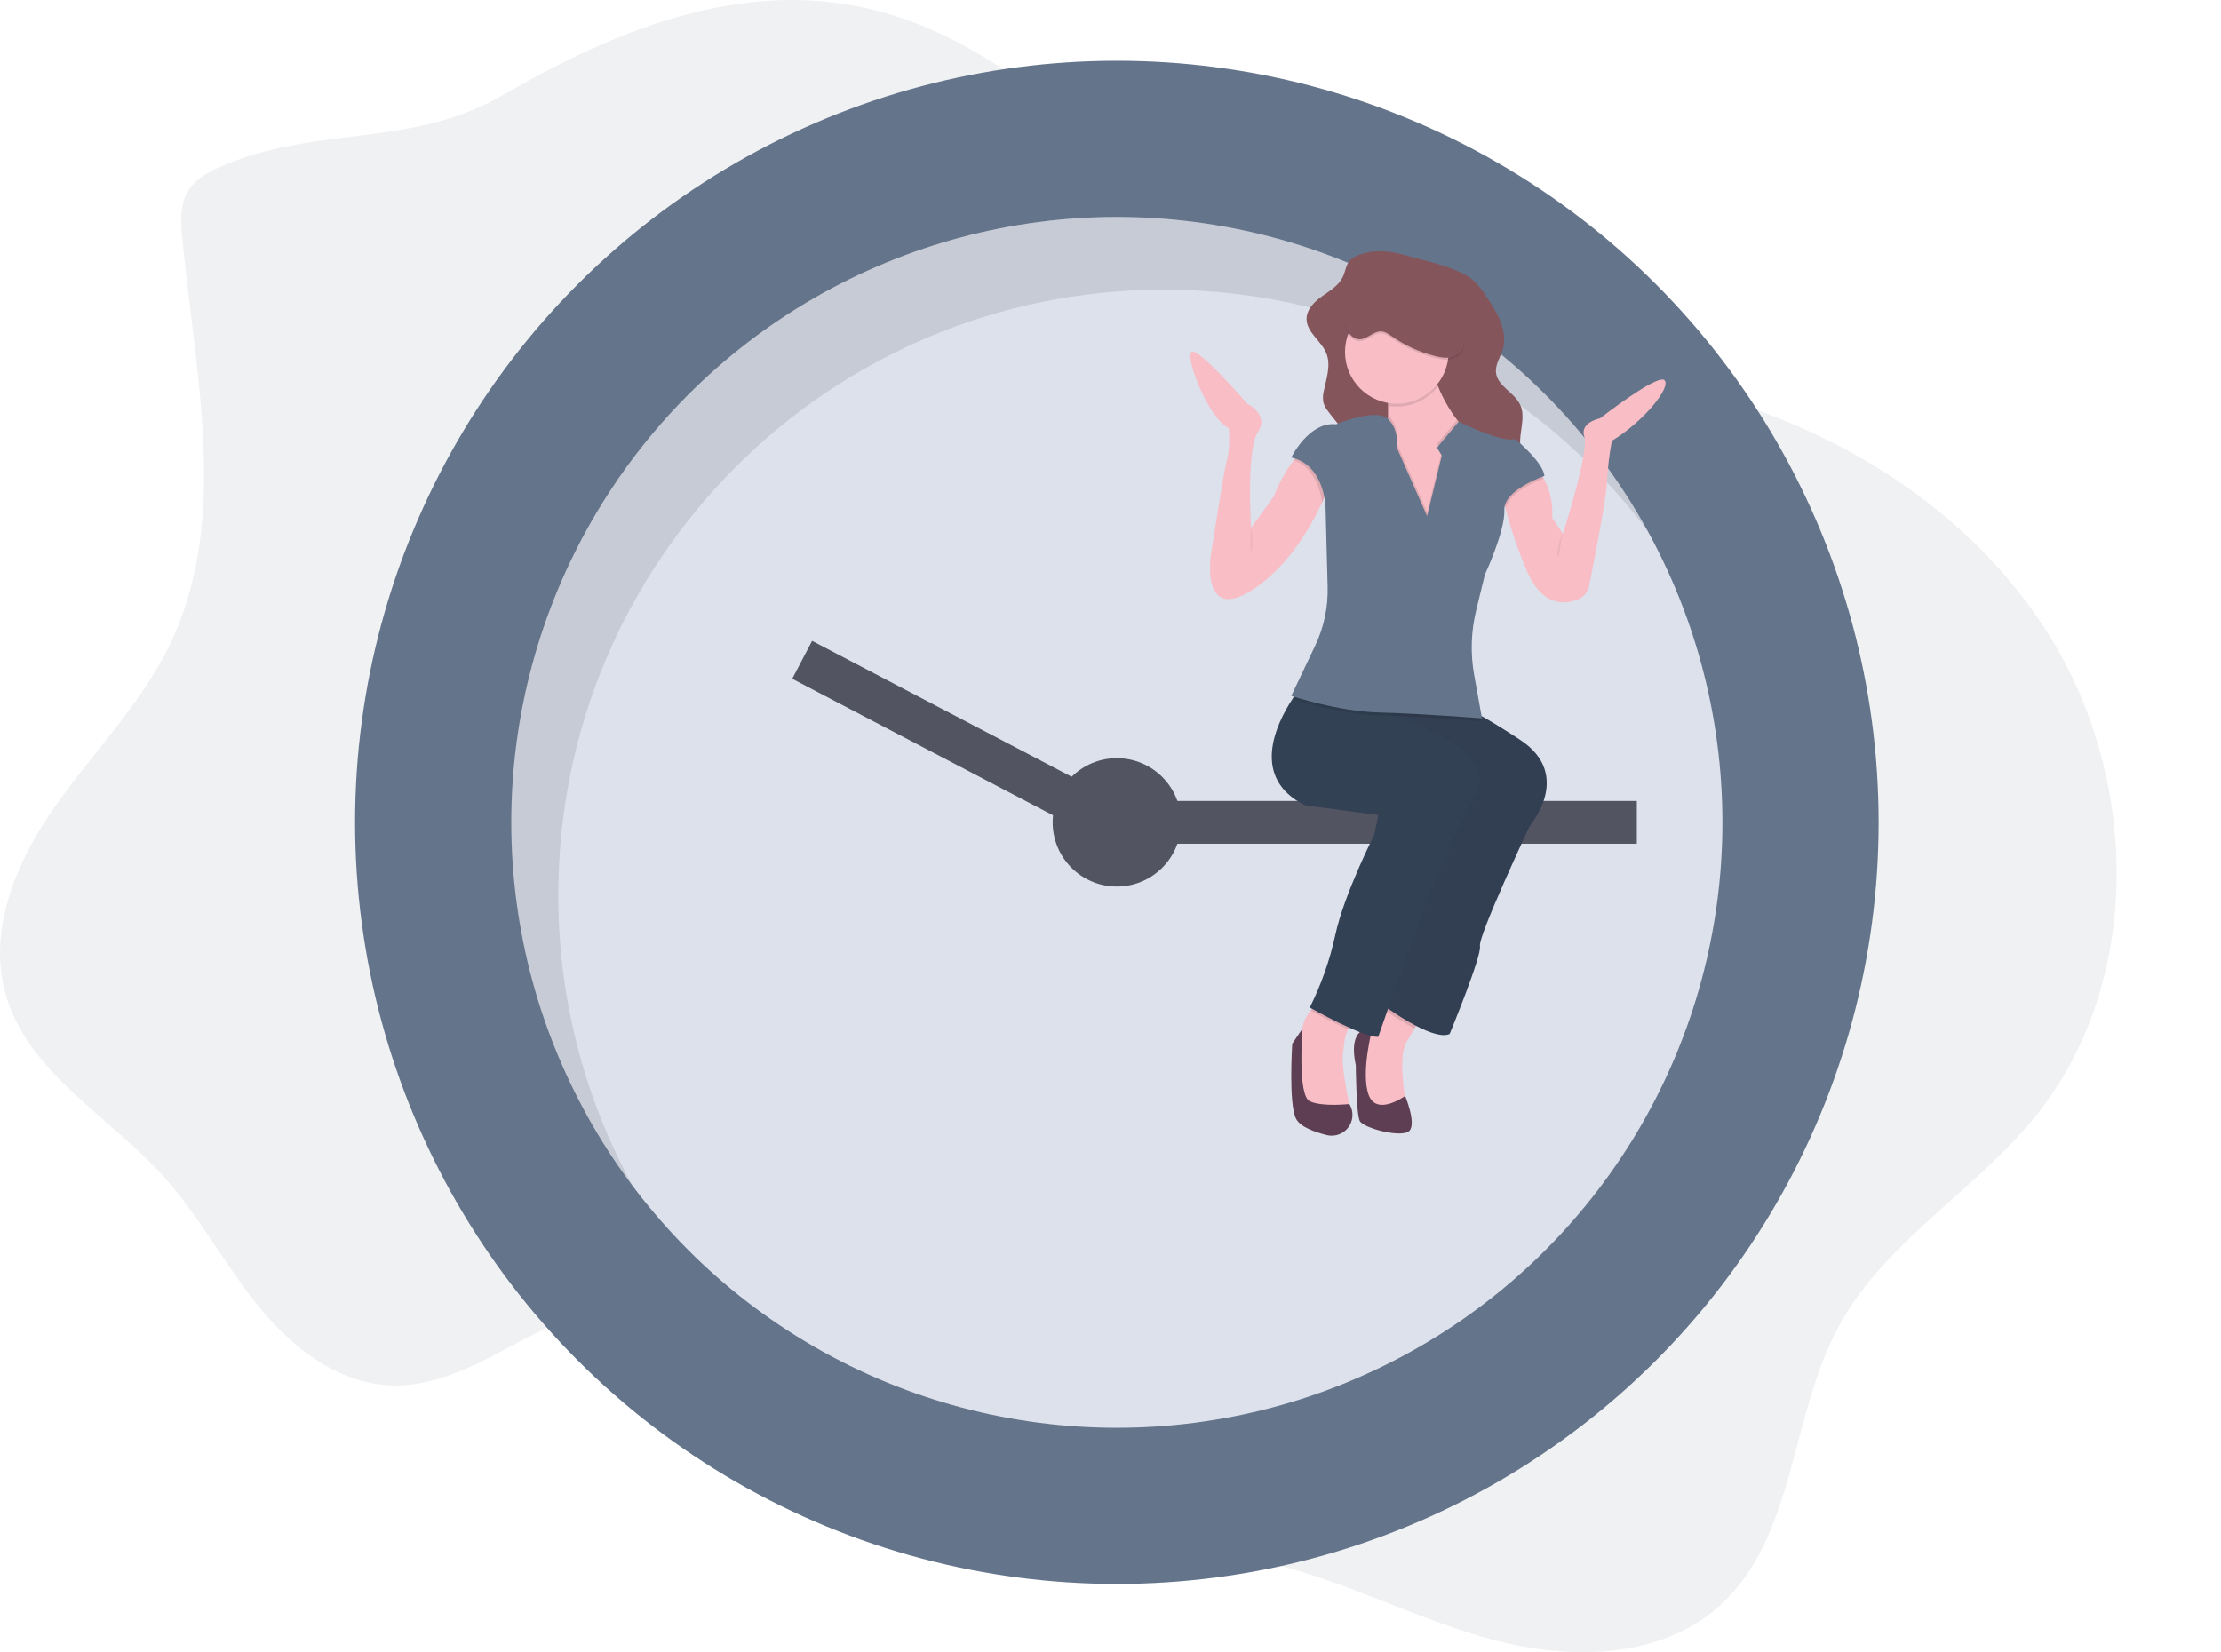 <?xml version="1.0" encoding="utf-8"?>
<!-- Generator: Adobe Illustrator 26.0.1, SVG Export Plug-In . SVG Version: 6.00 Build 0)  -->
<svg version="1.1" id="_x32_b8e3008-3352-469a-8231-8c916447ef06"
	 xmlns="http://www.w3.org/2000/svg" xmlns:xlink="http://www.w3.org/1999/xlink" x="0px" y="0px" viewBox="0 0 1037.94 772.29"
	 style="enable-background:new 0 0 1037.94 772.29;" xml:space="preserve">
<style type="text/css">
	.st0{opacity:0.1;fill:#64748B;enable-background:new    ;}
	.st1{fill:#64748B;}
	.st2{fill:#DDE1EC;}
	.st3{opacity:0.1;}
	.st4{fill:#535461;}
	.st5{fill:#F8BDC5;}
	.st6{fill:#334155;}
	.st7{opacity:0.03;}
	.st8{fill:#5D3E53;}
	.st9{fill:#85555C;}
	.st10{opacity:0.05;enable-background:new    ;}
</style>
<path class="st0" d="M104.4,77.33c-6.46,2.68-13.09,6.12-16.64,12.15c-3.76,6.37-3.31,14.28-2.61,21.65
	c6.1,63.92,22.17,131.9-5.58,189.8c-13.47,28.09-36,50.6-53.92,76.11C7.73,402.55-5.8,434.4,2.52,464.41
	c10.16,36.67,48.08,57,73.64,85.22c16.73,18.45,28.46,40.87,44.07,60.28s37,36.51,61.92,37.65c35.84,1.65,65-29.3,100.14-36.47
	c36-7.34,72.25,11.34,101.44,33.7s55.74,49.45,89.75,63.41c37.56,15.43,79.9,13.07,119.44,22.34c36,8.45,69.14,26.42,104.88,36
	s77.63,9,105.32-15.47c36.09-32,33.25-89,56.3-131.33c21.41-39.33,63.32-62.81,91.53-97.58c50.76-62.58,49.1-158.23,6-226.29
	s-121.17-109.27-201-120c-36-4.83-73.07-4.17-107.68-15.16C555.63,131.31,500.5,25.97,405.92,4.05
	C345.8-9.86,287.33,14.23,236.12,43.88C191.67,69.62,150.66,58.14,104.4,77.33z"/>
<circle class="st1" cx="521.94" cy="384.41" r="356"/>
<circle class="st2" cx="521.94" cy="384.41" r="283"/>

<rect x="538.94" y="374.41" class="st4" width="226" height="20"/>
<rect x="435.91" y="265.44" transform="matrix(0.464 -0.886 0.886 0.464 -67.203 580.346)" class="st4" width="20" height="160.52"/>
<circle class="st4" cx="521.94" cy="384.41" r="30"/>

<g class="st3">
	<path d="M260.92,418.41c0-156.3,126.7-283,283-283c88.94-0.08,172.74,41.73,226.16,112.84
		c-48.16-87.52-141.16-146.84-248.16-146.84c-156.3,0-283,126.7-283,283c-0.09,61.4,19.88,121.15,56.87,170.16
		C272.85,512.86,260.85,466.01,260.92,418.41z"/>
</g>
<path class="st5" d="M666.03,471.45c0,0-2.11,4.23-5,9.31c-1.13,2-2.39,4.15-3.68,6.22c-4.57,7.31,0,30.6,0,30.6l-10,1.37l-10-5
	l-1.83-16.9v-12.36l11.4-12.75l5-5.52L666.03,471.45z"/>
<g class="st3">
	<path d="M666.03,471.45c0,0-2.11,4.23-5,9.31c-4.41-2.36-8.68-4.98-12.78-7.86l-0.88-0.62l-0.47-0.34l5-5.52L666.03,471.45z"/>
</g>
<path class="st6" d="M714.92,386.03c0,0-24.21,51.61-23.29,56.18s-14.16,41.11-14.16,41.11c-3.44,1.62-9.76-0.71-15.72-3.8
	c-4.49-2.4-8.84-5.07-13-8l-0.88-0.62l-0.53-0.38l39.74-110.08l-35.16-25.79l-2.6-1.91l-15.72-11.6l48,8.68c0,0,1.67-0.21,10.5,4.73
	c4.24,2.37,10.13,5.92,18.27,11.26C735.46,362.28,714.92,386.03,714.92,386.03z"/>
<g class="st7">
	<path d="M714.92,386.03c0,0-24.21,51.61-23.29,56.18s-14.16,41.11-14.16,41.11c-3.44,1.62-9.76-0.71-15.72-3.8
		c-4.49-2.4-8.84-5.07-13-8l-0.88-0.62l-0.53-0.38l39.74-110.08l-35.16-25.79l-2.6-1.91l-15.72-11.6l48,8.68
		c0,0,1.67-0.21,10.5,4.73c4.24,2.37,10.13,5.92,18.27,11.26C735.46,362.28,714.92,386.03,714.92,386.03z"/>
</g>
<path class="st8" d="M641.37,480.58c0,0-11.88-1.83-7.76,17.36c0,0,0.18,22.5,1.83,26s20.1,8.22,23.29,4.57s-2.06-16.21-2.06-16.21
	s-13.47,9.82-17.13-0.69S641.37,480.58,641.37,480.58z"/>
<path class="st5" d="M633.14,476.93c-1.3,1.23-2.35,2.7-3.11,4.32c-0.94,1.84-1.54,3.83-1.77,5.88c-0.12,1.56-0.37,3.11-0.63,4.65
	c-1.14,6.51,3.23,25.8,3.23,25.8l-17.36,2.74l-6.39-6.85l-1.37-15.07c1.71-5.17,2.63-10.56,2.74-16c0-3.93,2-7.44,4-10
	c1.36-1.71,2.91-3.25,4.63-4.59C617.11,467.81,636.8,473.73,633.14,476.93z"/>
<g class="st3">
	<path d="M633.14,476.93c-1.3,1.23-2.35,2.7-3.11,4.32c-7.11-3.21-14.58-7.26-17.3-8.76l-0.21-0.11c1.36-1.71,2.91-3.25,4.63-4.59
		C617.15,467.79,636.8,473.73,633.14,476.93z"/>
</g>
<path class="st6" d="M689.33,372.33c0,0-11.41,21.47-18.73,39.28c-4.8,11.7-14.72,39.56-21,57.3l-0.92,2.62
	c-2.76,7.85-4.6,13.16-4.6,13.16c-1.22,0.01-2.43-0.17-3.59-0.53c-1.08-0.29-2.29-0.68-3.58-1.16l-1.45-0.55
	c-1.44-0.56-3-1.21-4.49-1.89c-7.26-3.24-15-7.46-17.81-9l-1.06-0.59c5.36-10.74,9.36-22.1,11.91-33.83
	c4.11-19.18,18.27-47,18.27-47l1.83-9.14l-34.26-4.57c-25.81-12.9-13.27-38.33-5.9-49.62c1.26-1.96,2.62-3.85,4.07-5.67l27.41,6
	c0,0,4.32,1.38,13.92,5.63l4.41,2c5.38,2.47,12,5.65,20,9.73C700.74,358.14,689.33,372.33,689.33,372.33z"/>
<path class="st8" d="M630.69,516.21c2.73,4.61,1.22,10.56-3.39,13.29c-2.2,1.31-4.83,1.69-7.31,1.07
	c-5.61-1.39-12.26-3.77-14.26-7.52c-3.65-6.85-1.83-35.17-1.83-35.17l4.8-7.08c0,0-2.51,31.29,3.43,34s18.5,1.27,18.5,1.27
	L630.69,516.21z"/>
<path class="st9" d="M635.55,119c-1.82,0.51-3.48,1.49-4.8,2.85c-1.8,2.1-2,5.1-3.22,7.61c-1.9,4-6,6.45-9.64,9
	s-7.27,6.14-7.29,10.6c0,6.34,7,10.32,9.28,16.21c2.17,5.5,0,11.61-1.21,17.4c-0.5,1.87-0.55,3.84-0.14,5.74
	c0.48,1.41,1.2,2.72,2.14,3.87c4.41,6,9.89,11.32,12.84,18.15c2.24,5.19,2.86,10.92,3.45,16.55c0.85,8.1,1.7,16.35,0.16,24.35
	c-0.15,0.48-0.15,0.99,0,1.47c0.26,0.46,0.68,0.81,1.17,1c11.92,5.79,26.28,0.82,32.08-11.1c0.14-0.3,0.28-0.6,0.41-0.9
	c2-4.53,2.77-10,6.73-12.94c0.46-0.38,1.02-0.63,1.61-0.73c0.93,0.03,1.84,0.33,2.6,0.87c5.14,2.78,11.37,2.86,17.1,1.72
	c3.46-0.69,7-1.92,9.29-4.62c4.51-5.36,2-13.37,2.3-20.36c0.24-5.59,2.39-11.49,0-16.55c-2.7-5.78-10.63-8.68-11.29-15
	c-0.4-3.78,2.06-7.21,3.15-10.85c2.59-8.73-2.79-17.63-7.93-25.14c-1.73-2.8-3.85-5.34-6.29-7.55c-2.31-1.76-4.85-3.17-7.56-4.2
	c-7.53-3.17-15.21-4.77-23-6.93C650.03,117.39,643.16,116.4,635.55,119z"/>
<path class="st5" d="M673.8,249.46h-26.5v-42.94c0.79-4.12,1.25-8.3,1.38-12.5c0-1.41,0-2.85,0-4.3
	c-0.25-5.12-1.31-10.23-4.09-13.35c-7.31-8.22,23.75-6.85,23.75-6.85c0.95,3.77,2.19,7.47,3.7,11.06c2.25,5.6,5.24,10.87,8.9,15.67
	c3.22,4.27,7.34,7.78,12.07,10.27C711.25,215.66,673.8,249.46,673.8,249.46z"/>
<g class="st3">
	<path d="M672.01,180.58c-5.48,7.15-14.48,10.67-23.36,9.14c-0.25-5.12-1.31-10.23-4.09-13.35c-7.31-8.22,23.75-6.85,23.75-6.85
		C669.26,173.29,670.5,176.99,672.01,180.58z"/>
</g>
<circle class="st5" cx="652.78" cy="164.51" r="24.21"/>
<path class="st5" d="M753.27,206.07c-1.19,6.34-1.95,12.74-2.28,19.18c-0.37,8.23-6.23,38.07-8.37,48.72
	c-0.55,2.77-2.45,5.09-5.06,6.17c-5.94,2.43-16.74,3.79-24-13.32c-4.09-9.41-7.41-19.15-9.93-29.1c-0.89-3.35-1.56-6.75-2-10.18
	l16-8.68c1.51,1.41,2.78,3.05,3.78,4.85c2.21,3.79,4.48,9.87,4,18.44l5,7.31c0,0,12.33-38.37,10-45.22s7.31-8.68,7.31-8.68
	s26.95-21,30.15-17.81S768.34,196.93,753.27,206.07z"/>
<path class="st5" d="M622.18,224.34c-1.25,3.57-2.68,7.08-4.3,10.5c-5.38,11.57-15.92,30-32.24,40.66
	C560.52,291.94,566,258.6,566,258.6s6.15-39.64,7.31-43.39c1.83-5.94,0.91-15.07,0.91-15.07c-9.59-4.57-20.55-33.34-17.36-35.63
	s26,24.21,26,24.21s10.51,5,5,13.25s-3.2,44.76-3.2,44.76l10.57-14.59c2.35-6.09,5.51-11.83,9.39-17.08c2-2.73,3.4-4.38,3.4-4.38
	L622.18,224.34z"/>
<g class="st3">
	<path d="M721.42,223.71c-3.36,1.24-16.37,6.49-17.81,14c-0.89-3.35-1.56-6.75-2-10.18l16-8.68
		C719.13,220.26,720.41,221.9,721.42,223.71z"/>
</g>
<g class="st3">
	<path d="M622.18,224.34c-1.25,3.57-2.68,7.08-4.3,10.5c-0.62-4.52-3.17-16.08-13.26-19.81c2-2.73,3.4-4.38,3.4-4.38L622.18,224.34z
		"/>
</g>
<g class="st3">
	<path d="M673.8,249.46h-26.5v-42.94c0.79-4.12,1.25-8.3,1.38-12.5c5.45,5.26,4.1,13.41,4.1,13.41l14.16,32l6.86-28.29l-2.28-3.65
		l9.4-11.18c3.22,4.27,7.34,7.78,12.07,10.27C711.25,215.66,673.8,249.46,673.8,249.46z"/>
</g>
<g class="st3">
	<path d="M692.52,337.14c0,0-20.76-1.65-38.77-2.43l-1.81-0.08c-2.56-0.1-5-0.18-7.39-0.24c-17.48-0.42-37.25-6.53-40.61-7.6
		c1.26-1.95,2.62-3.84,4.08-5.65l27.41,6c0,0,4.32,1.38,13.92,5.63l-15.75-11.63l48,8.68c0,0,1.67-0.21,10.5,4.73L692.52,337.14z"/>
</g>
<path class="st1" d="M673.8,212.92l-2.28-3.65l10.14-12.13c0,0,20.91,10.25,26.39,8c0,0,13.25,11,13.7,17.36
	c0,0-19.18,6.39-18.73,16s-9.1,30.14-9.1,30.14l-4,16.42c-2.46,9.95-2.8,20.31-1,30.4l3.65,20.33c0,0-28.78-2.28-48-2.74
	c-19.22-0.46-41.11-7.76-41.11-7.76l11.21-23.59c4.04-8.51,6.02-17.86,5.78-27.28l-1-38.19c0,0-0.91-19.18-16-22.38
	c0,0,8.22-16.9,21-15.53c0,0,18.62-7.77,24.15-2.52c5.53,5.25,4.17,13.48,4.17,13.48l14.16,32L673.8,212.92z"/>
<g class="st3">
	<path d="M635.31,159.52c3.67,0,6.55-3.89,10.22-3.69c1.9,0.1,3.53,1.31,5.1,2.4c5.93,4.11,12.53,7.15,19.51,9
		c2.71,0.72,5.58,1.26,8.3,0.6s5.27-2.8,5.58-5.59c0.08-1.23-0.09-2.46-0.48-3.63c-3.08-10.73-10.05-19.92-19.54-25.79
		c-3.8-2.33-8.44-4.11-12.65-2.65c-3.8,1.31-6.25,4.87-9,7.8c-2.07,2.19-4.43,4.1-7,5.68c-2,1.21-5,2-6.15,4.22
		C627.03,152.01,630.44,159.48,635.31,159.52z"/>
</g>
<path class="st9" d="M635.31,158.61c3.67,0,6.55-3.89,10.22-3.69c1.9,0.1,3.53,1.31,5.1,2.4c5.93,4.11,12.53,7.15,19.51,9
	c2.71,0.72,5.58,1.26,8.3,0.6s5.27-2.8,5.58-5.59c0.08-1.23-0.09-2.46-0.48-3.63c-3.08-10.73-10.05-19.92-19.54-25.79
	c-3.8-2.33-8.44-4.11-12.65-2.65c-3.8,1.31-6.25,4.87-9,7.8c-2.07,2.19-4.43,4.1-7,5.68c-2,1.21-5,2-6.15,4.22
	C627.03,151.14,630.44,158.56,635.31,158.61z"/>
<path class="st10" d="M730.21,249.23c0,0-3.65,8.68-1.83,11.42"/>
<path class="st10" d="M584.5,246.49c0,0,1.83,8.68,0,11.42"/>
</svg>
